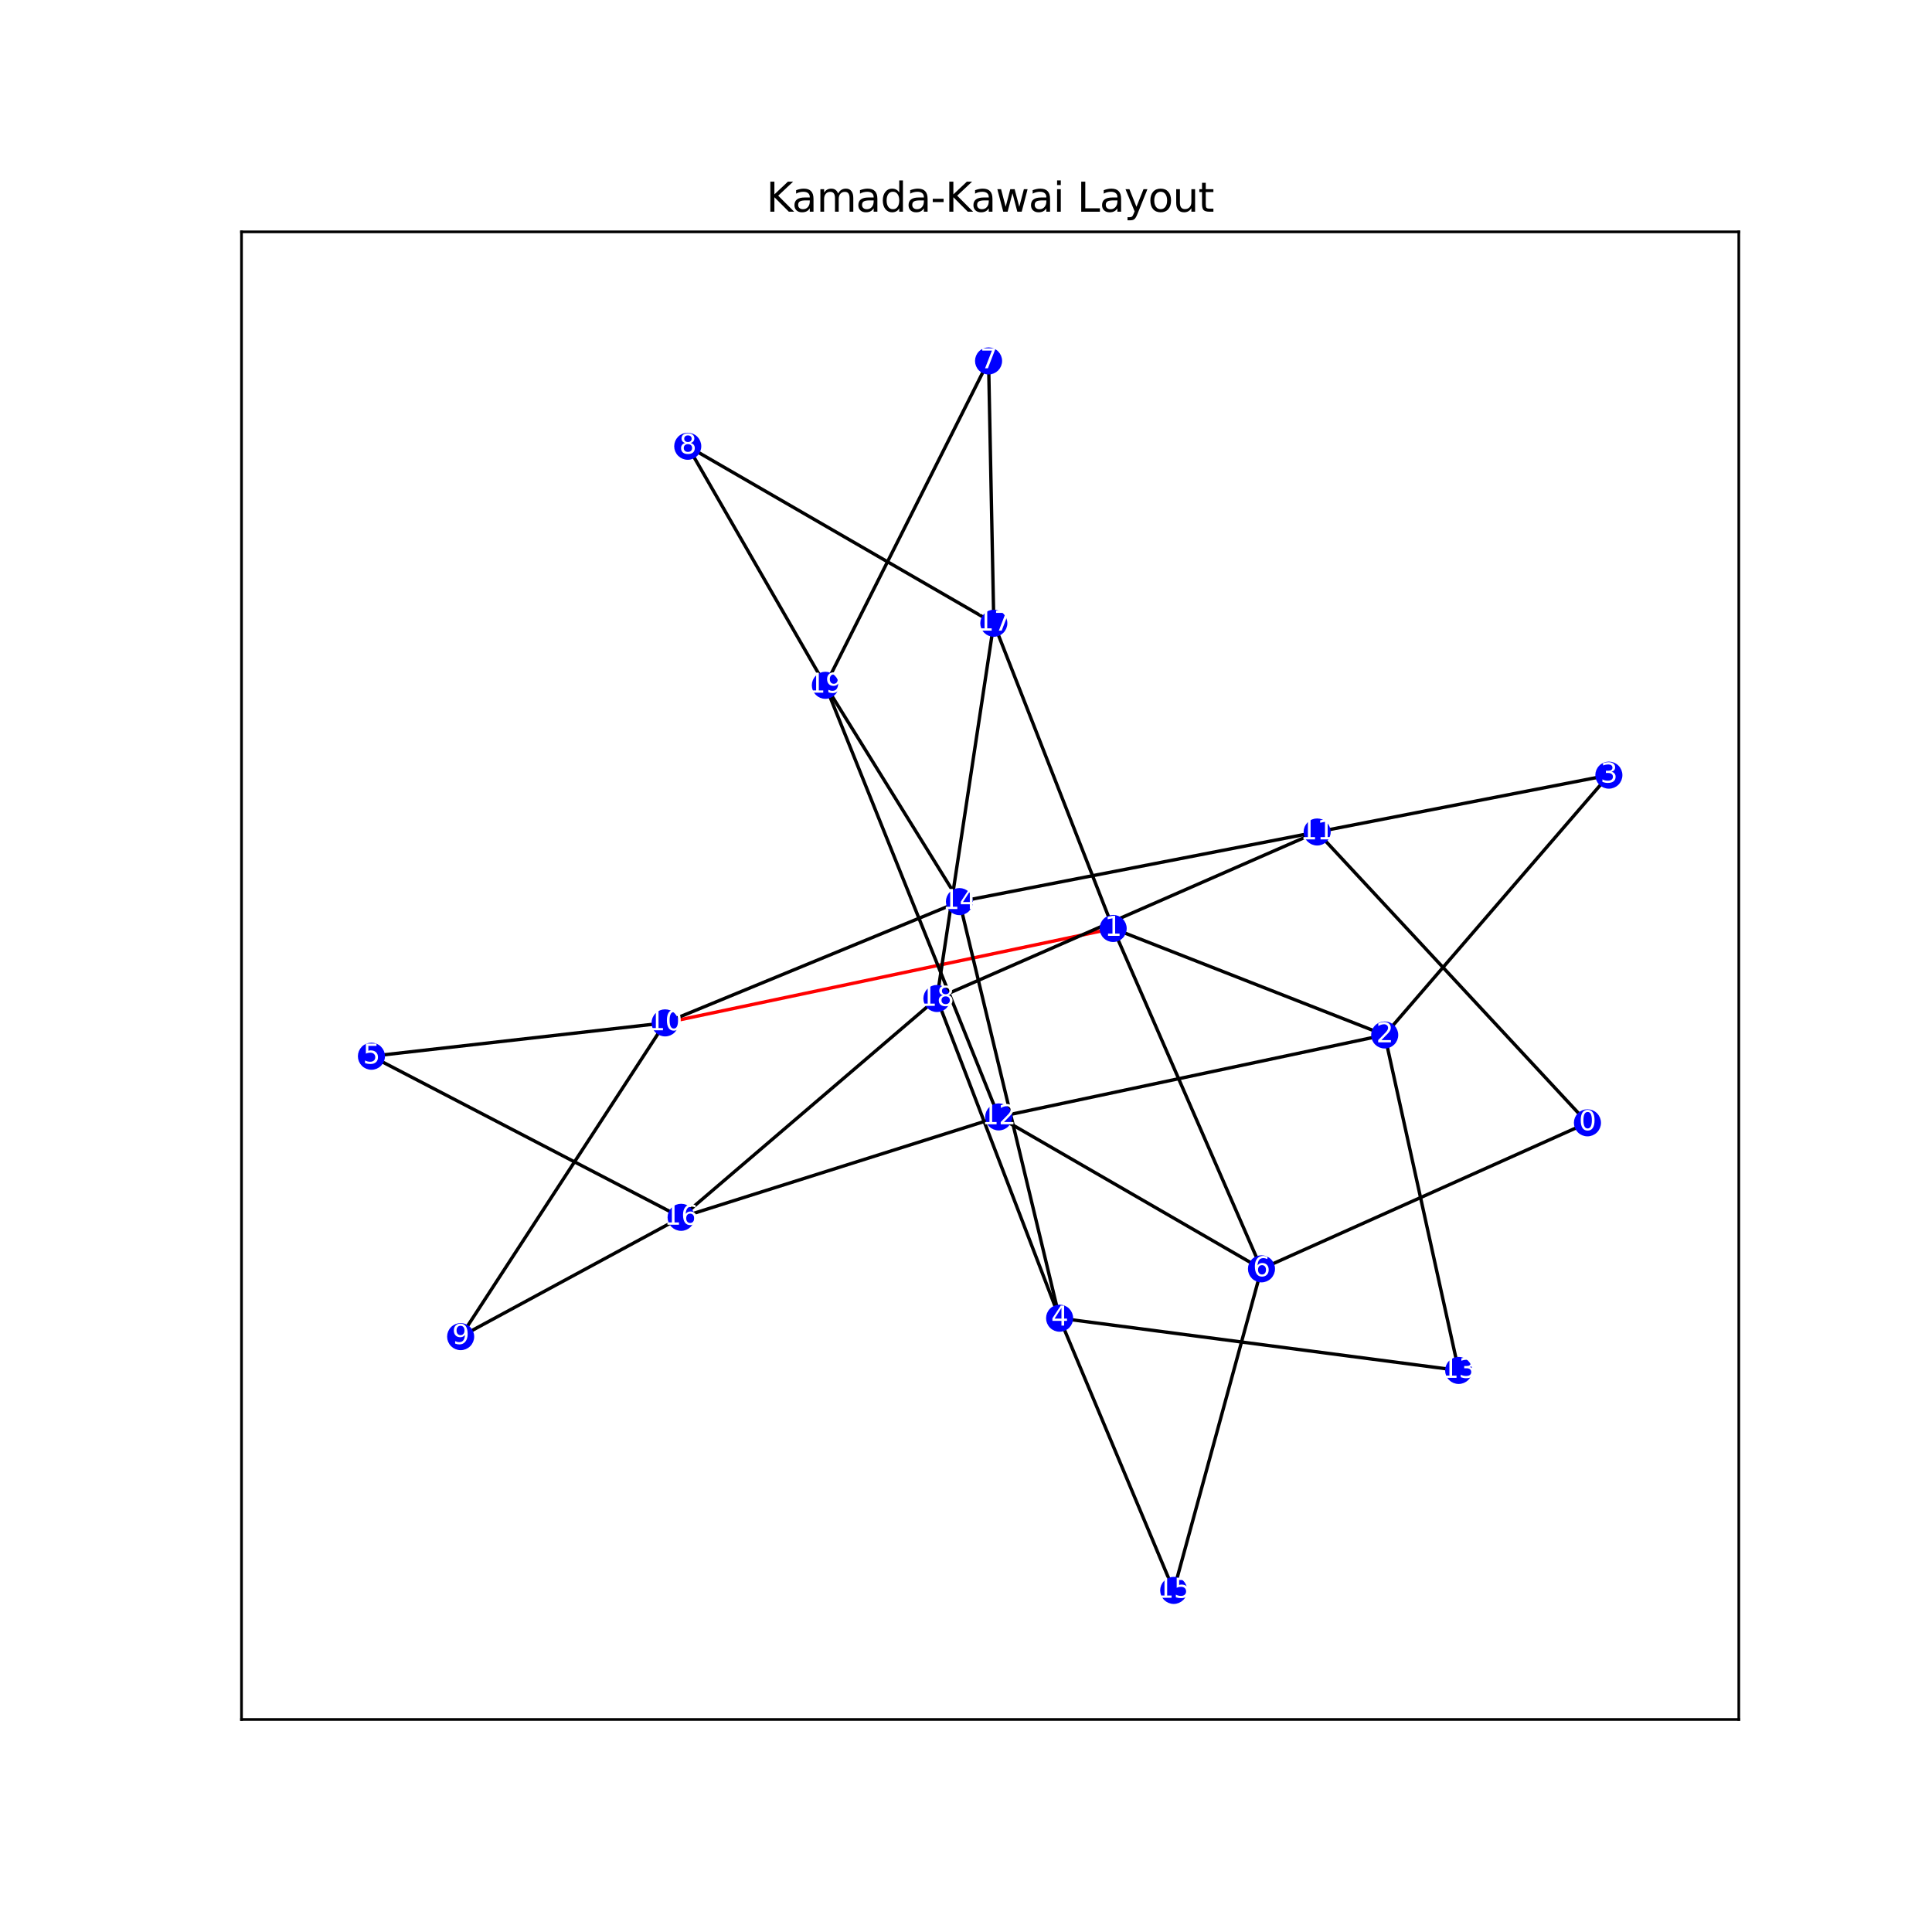 <?xml version="1.0" encoding="utf-8" standalone="no"?>
<!DOCTYPE svg PUBLIC "-//W3C//DTD SVG 1.1//EN"
  "http://www.w3.org/Graphics/SVG/1.1/DTD/svg11.dtd">
<svg xmlns:xlink="http://www.w3.org/1999/xlink" width="576pt" height="576pt" viewBox="0 0 576 576" xmlns="http://www.w3.org/2000/svg" version="1.1">
 <defs>
  <style type="text/css">*{stroke-linejoin: round; stroke-linecap: butt}</style>
 </defs>
 <g id="figure_1">
  <g id="patch_1">
   <path d="M 0 576 
L 576 576 
L 576 0 
L 0 0 
z
" style="fill: #ffffff"/>
  </g>
  <g id="axes_1">
   <g id="patch_2">
    <path d="M 72 512.64 
L 518.4 512.64 
L 518.4 69.12 
L 72 69.12 
z
" style="fill: #ffffff"/>
   </g>
   <g id="LineCollection_1">
    <path d="M 473.274 334.753 
L 376.092 378.287 
" clip-path="url(#p5783759a0a)" style="fill: none; stroke: #000000"/>
    <path d="M 473.274 334.753 
L 392.688 248.046 
" clip-path="url(#p5783759a0a)" style="fill: none; stroke: #000000"/>
    <path d="M 331.873 276.812 
L 412.828 308.561 
" clip-path="url(#p5783759a0a)" style="fill: none; stroke: #000000"/>
    <path d="M 331.873 276.812 
L 376.092 378.287 
" clip-path="url(#p5783759a0a)" style="fill: none; stroke: #000000"/>
    <path d="M 331.873 276.812 
L 198.285 304.959 
" clip-path="url(#p5783759a0a)" style="fill: none; stroke: #ff0000"/>
    <path d="M 331.873 276.812 
L 296.291 185.81 
" clip-path="url(#p5783759a0a)" style="fill: none; stroke: #000000"/>
    <path d="M 412.828 308.561 
L 297.752 332.989 
" clip-path="url(#p5783759a0a)" style="fill: none; stroke: #000000"/>
    <path d="M 412.828 308.561 
L 434.877 408.578 
" clip-path="url(#p5783759a0a)" style="fill: none; stroke: #000000"/>
    <path d="M 412.828 308.561 
L 479.663 231.101 
" clip-path="url(#p5783759a0a)" style="fill: none; stroke: #000000"/>
    <path d="M 479.663 231.101 
L 392.688 248.046 
" clip-path="url(#p5783759a0a)" style="fill: none; stroke: #000000"/>
    <path d="M 315.906 393.002 
L 349.929 474.153 
" clip-path="url(#p5783759a0a)" style="fill: none; stroke: #000000"/>
    <path d="M 315.906 393.002 
L 434.877 408.578 
" clip-path="url(#p5783759a0a)" style="fill: none; stroke: #000000"/>
    <path d="M 315.906 393.002 
L 286.044 268.802 
" clip-path="url(#p5783759a0a)" style="fill: none; stroke: #000000"/>
    <path d="M 315.906 393.002 
L 279.329 297.686 
" clip-path="url(#p5783759a0a)" style="fill: none; stroke: #000000"/>
    <path d="M 110.737 314.9 
L 198.285 304.959 
" clip-path="url(#p5783759a0a)" style="fill: none; stroke: #000000"/>
    <path d="M 110.737 314.9 
L 203.061 362.926 
" clip-path="url(#p5783759a0a)" style="fill: none; stroke: #000000"/>
    <path d="M 376.092 378.287 
L 297.752 332.989 
" clip-path="url(#p5783759a0a)" style="fill: none; stroke: #000000"/>
    <path d="M 376.092 378.287 
L 349.929 474.153 
" clip-path="url(#p5783759a0a)" style="fill: none; stroke: #000000"/>
    <path d="M 294.726 107.607 
L 296.291 185.81 
" clip-path="url(#p5783759a0a)" style="fill: none; stroke: #000000"/>
    <path d="M 294.726 107.607 
L 246.071 204.311 
" clip-path="url(#p5783759a0a)" style="fill: none; stroke: #000000"/>
    <path d="M 205.039 133.044 
L 296.291 185.81 
" clip-path="url(#p5783759a0a)" style="fill: none; stroke: #000000"/>
    <path d="M 205.039 133.044 
L 246.071 204.311 
" clip-path="url(#p5783759a0a)" style="fill: none; stroke: #000000"/>
    <path d="M 137.335 398.497 
L 198.285 304.959 
" clip-path="url(#p5783759a0a)" style="fill: none; stroke: #000000"/>
    <path d="M 137.335 398.497 
L 203.061 362.926 
" clip-path="url(#p5783759a0a)" style="fill: none; stroke: #000000"/>
    <path d="M 198.285 304.959 
L 286.044 268.802 
" clip-path="url(#p5783759a0a)" style="fill: none; stroke: #000000"/>
    <path d="M 392.688 248.046 
L 286.044 268.802 
" clip-path="url(#p5783759a0a)" style="fill: none; stroke: #000000"/>
    <path d="M 392.688 248.046 
L 279.329 297.686 
" clip-path="url(#p5783759a0a)" style="fill: none; stroke: #000000"/>
    <path d="M 297.752 332.989 
L 246.071 204.311 
" clip-path="url(#p5783759a0a)" style="fill: none; stroke: #000000"/>
    <path d="M 297.752 332.989 
L 203.061 362.926 
" clip-path="url(#p5783759a0a)" style="fill: none; stroke: #000000"/>
    <path d="M 286.044 268.802 
L 246.071 204.311 
" clip-path="url(#p5783759a0a)" style="fill: none; stroke: #000000"/>
    <path d="M 203.061 362.926 
L 279.329 297.686 
" clip-path="url(#p5783759a0a)" style="fill: none; stroke: #000000"/>
    <path d="M 296.291 185.81 
L 279.329 297.686 
" clip-path="url(#p5783759a0a)" style="fill: none; stroke: #000000"/>
   </g>
   <g id="matplotlib.axis_1">
    <g id="xtick_1"/>
    <g id="xtick_2"/>
    <g id="xtick_3"/>
    <g id="xtick_4"/>
    <g id="xtick_5"/>
   </g>
   <g id="matplotlib.axis_2">
    <g id="ytick_1"/>
    <g id="ytick_2"/>
    <g id="ytick_3"/>
    <g id="ytick_4"/>
    <g id="ytick_5"/>
   </g>
   <g id="PathCollection_1">
    <defs>
     <path id="m3ca868e75f" d="M 0 3.536 
C 0.938 3.536 1.837 3.163 2.5 2.5 
C 3.163 1.837 3.536 0.938 3.536 0 
C 3.536 -0.938 3.163 -1.837 2.5 -2.5 
C 1.837 -3.163 0.938 -3.536 0 -3.536 
C -0.938 -3.536 -1.837 -3.163 -2.5 -2.5 
C -3.163 -1.837 -3.536 -0.938 -3.536 0 
C -3.536 0.938 -3.163 1.837 -2.5 2.5 
C -1.837 3.163 -0.938 3.536 0 3.536 
z
" style="stroke: #0000ff"/>
    </defs>
    <g clip-path="url(#p5783759a0a)">
     <use xlink:href="#m3ca868e75f" x="473.274" y="334.753" style="fill: #0000ff; stroke: #0000ff"/>
     <use xlink:href="#m3ca868e75f" x="331.873" y="276.812" style="fill: #0000ff; stroke: #0000ff"/>
     <use xlink:href="#m3ca868e75f" x="412.828" y="308.561" style="fill: #0000ff; stroke: #0000ff"/>
     <use xlink:href="#m3ca868e75f" x="479.663" y="231.101" style="fill: #0000ff; stroke: #0000ff"/>
     <use xlink:href="#m3ca868e75f" x="315.906" y="393.002" style="fill: #0000ff; stroke: #0000ff"/>
     <use xlink:href="#m3ca868e75f" x="110.737" y="314.9" style="fill: #0000ff; stroke: #0000ff"/>
     <use xlink:href="#m3ca868e75f" x="376.092" y="378.287" style="fill: #0000ff; stroke: #0000ff"/>
     <use xlink:href="#m3ca868e75f" x="294.726" y="107.607" style="fill: #0000ff; stroke: #0000ff"/>
     <use xlink:href="#m3ca868e75f" x="205.039" y="133.044" style="fill: #0000ff; stroke: #0000ff"/>
     <use xlink:href="#m3ca868e75f" x="137.335" y="398.497" style="fill: #0000ff; stroke: #0000ff"/>
     <use xlink:href="#m3ca868e75f" x="198.285" y="304.959" style="fill: #0000ff; stroke: #0000ff"/>
     <use xlink:href="#m3ca868e75f" x="392.688" y="248.046" style="fill: #0000ff; stroke: #0000ff"/>
     <use xlink:href="#m3ca868e75f" x="297.752" y="332.989" style="fill: #0000ff; stroke: #0000ff"/>
     <use xlink:href="#m3ca868e75f" x="434.877" y="408.578" style="fill: #0000ff; stroke: #0000ff"/>
     <use xlink:href="#m3ca868e75f" x="286.044" y="268.802" style="fill: #0000ff; stroke: #0000ff"/>
     <use xlink:href="#m3ca868e75f" x="349.929" y="474.153" style="fill: #0000ff; stroke: #0000ff"/>
     <use xlink:href="#m3ca868e75f" x="203.061" y="362.926" style="fill: #0000ff; stroke: #0000ff"/>
     <use xlink:href="#m3ca868e75f" x="296.291" y="185.81" style="fill: #0000ff; stroke: #0000ff"/>
     <use xlink:href="#m3ca868e75f" x="279.329" y="297.686" style="fill: #0000ff; stroke: #0000ff"/>
     <use xlink:href="#m3ca868e75f" x="246.071" y="204.311" style="fill: #0000ff; stroke: #0000ff"/>
    </g>
   </g>
   <g id="patch_3">
    <path d="M 72 512.64 
L 72 69.12 
" style="fill: none; stroke: #000000; stroke-width: 0.8; stroke-linejoin: miter; stroke-linecap: square"/>
   </g>
   <g id="patch_4">
    <path d="M 518.4 512.64 
L 518.4 69.12 
" style="fill: none; stroke: #000000; stroke-width: 0.8; stroke-linejoin: miter; stroke-linecap: square"/>
   </g>
   <g id="patch_5">
    <path d="M 72 512.64 
L 518.4 512.64 
" style="fill: none; stroke: #000000; stroke-width: 0.8; stroke-linejoin: miter; stroke-linecap: square"/>
   </g>
   <g id="patch_6">
    <path d="M 72 69.12 
L 518.4 69.12 
" style="fill: none; stroke: #000000; stroke-width: 0.8; stroke-linejoin: miter; stroke-linecap: square"/>
   </g>
   <g id="text_1">
    <g clip-path="url(#p5783759a0a)">
     <!-- 0 -->
     <g style="fill: #ffffff" transform="translate(470.729 336.96) scale(0.08 -0.08)">
      <defs>
       <path id="DejaVuSans-30" d="M 2034 4250 
Q 1547 4250 1301 3770 
Q 1056 3291 1056 2328 
Q 1056 1369 1301 889 
Q 1547 409 2034 409 
Q 2525 409 2770 889 
Q 3016 1369 3016 2328 
Q 3016 3291 2770 3770 
Q 2525 4250 2034 4250 
z
M 2034 4750 
Q 2819 4750 3233 4129 
Q 3647 3509 3647 2328 
Q 3647 1150 3233 529 
Q 2819 -91 2034 -91 
Q 1250 -91 836 529 
Q 422 1150 422 2328 
Q 422 3509 836 4129 
Q 1250 4750 2034 4750 
z
" transform="scale(0.016)"/>
      </defs>
      <use xlink:href="#DejaVuSans-30"/>
     </g>
    </g>
   </g>
   <g id="text_2">
    <g clip-path="url(#p5783759a0a)">
     <!-- 1 -->
     <g style="fill: #ffffff" transform="translate(329.328 279.019) scale(0.08 -0.08)">
      <defs>
       <path id="DejaVuSans-31" d="M 794 531 
L 1825 531 
L 1825 4091 
L 703 3866 
L 703 4441 
L 1819 4666 
L 2450 4666 
L 2450 531 
L 3481 531 
L 3481 0 
L 794 0 
L 794 531 
z
" transform="scale(0.016)"/>
      </defs>
      <use xlink:href="#DejaVuSans-31"/>
     </g>
    </g>
   </g>
   <g id="text_3">
    <g clip-path="url(#p5783759a0a)">
     <!-- 2 -->
     <g style="fill: #ffffff" transform="translate(410.283 310.769) scale(0.08 -0.08)">
      <defs>
       <path id="DejaVuSans-32" d="M 1228 531 
L 3431 531 
L 3431 0 
L 469 0 
L 469 531 
Q 828 903 1448 1529 
Q 2069 2156 2228 2338 
Q 2531 2678 2651 2914 
Q 2772 3150 2772 3378 
Q 2772 3750 2511 3984 
Q 2250 4219 1831 4219 
Q 1534 4219 1204 4116 
Q 875 4013 500 3803 
L 500 4441 
Q 881 4594 1212 4672 
Q 1544 4750 1819 4750 
Q 2544 4750 2975 4387 
Q 3406 4025 3406 3419 
Q 3406 3131 3298 2873 
Q 3191 2616 2906 2266 
Q 2828 2175 2409 1742 
Q 1991 1309 1228 531 
z
" transform="scale(0.016)"/>
      </defs>
      <use xlink:href="#DejaVuSans-32"/>
     </g>
    </g>
   </g>
   <g id="text_4">
    <g clip-path="url(#p5783759a0a)">
     <!-- 3 -->
     <g style="fill: #ffffff" transform="translate(477.118 233.309) scale(0.08 -0.08)">
      <defs>
       <path id="DejaVuSans-33" d="M 2597 2516 
Q 3050 2419 3304 2112 
Q 3559 1806 3559 1356 
Q 3559 666 3084 287 
Q 2609 -91 1734 -91 
Q 1441 -91 1130 -33 
Q 819 25 488 141 
L 488 750 
Q 750 597 1062 519 
Q 1375 441 1716 441 
Q 2309 441 2620 675 
Q 2931 909 2931 1356 
Q 2931 1769 2642 2001 
Q 2353 2234 1838 2234 
L 1294 2234 
L 1294 2753 
L 1863 2753 
Q 2328 2753 2575 2939 
Q 2822 3125 2822 3475 
Q 2822 3834 2567 4026 
Q 2313 4219 1838 4219 
Q 1578 4219 1281 4162 
Q 984 4106 628 3988 
L 628 4550 
Q 988 4650 1302 4700 
Q 1616 4750 1894 4750 
Q 2613 4750 3031 4423 
Q 3450 4097 3450 3541 
Q 3450 3153 3228 2886 
Q 3006 2619 2597 2516 
z
" transform="scale(0.016)"/>
      </defs>
      <use xlink:href="#DejaVuSans-33"/>
     </g>
    </g>
   </g>
   <g id="text_5">
    <g clip-path="url(#p5783759a0a)">
     <!-- 4 -->
     <g style="fill: #ffffff" transform="translate(313.361 395.21) scale(0.08 -0.08)">
      <defs>
       <path id="DejaVuSans-34" d="M 2419 4116 
L 825 1625 
L 2419 1625 
L 2419 4116 
z
M 2253 4666 
L 3047 4666 
L 3047 1625 
L 3713 1625 
L 3713 1100 
L 3047 1100 
L 3047 0 
L 2419 0 
L 2419 1100 
L 313 1100 
L 313 1709 
L 2253 4666 
z
" transform="scale(0.016)"/>
      </defs>
      <use xlink:href="#DejaVuSans-34"/>
     </g>
    </g>
   </g>
   <g id="text_6">
    <g clip-path="url(#p5783759a0a)">
     <!-- 5 -->
     <g style="fill: #ffffff" transform="translate(108.192 317.108) scale(0.08 -0.08)">
      <defs>
       <path id="DejaVuSans-35" d="M 691 4666 
L 3169 4666 
L 3169 4134 
L 1269 4134 
L 1269 2991 
Q 1406 3038 1543 3061 
Q 1681 3084 1819 3084 
Q 2600 3084 3056 2656 
Q 3513 2228 3513 1497 
Q 3513 744 3044 326 
Q 2575 -91 1722 -91 
Q 1428 -91 1123 -41 
Q 819 9 494 109 
L 494 744 
Q 775 591 1075 516 
Q 1375 441 1709 441 
Q 2250 441 2565 725 
Q 2881 1009 2881 1497 
Q 2881 1984 2565 2268 
Q 2250 2553 1709 2553 
Q 1456 2553 1204 2497 
Q 953 2441 691 2322 
L 691 4666 
z
" transform="scale(0.016)"/>
      </defs>
      <use xlink:href="#DejaVuSans-35"/>
     </g>
    </g>
   </g>
   <g id="text_7">
    <g clip-path="url(#p5783759a0a)">
     <!-- 6 -->
     <g style="fill: #ffffff" transform="translate(373.547 380.494) scale(0.08 -0.08)">
      <defs>
       <path id="DejaVuSans-36" d="M 2113 2584 
Q 1688 2584 1439 2293 
Q 1191 2003 1191 1497 
Q 1191 994 1439 701 
Q 1688 409 2113 409 
Q 2538 409 2786 701 
Q 3034 994 3034 1497 
Q 3034 2003 2786 2293 
Q 2538 2584 2113 2584 
z
M 3366 4563 
L 3366 3988 
Q 3128 4100 2886 4159 
Q 2644 4219 2406 4219 
Q 1781 4219 1451 3797 
Q 1122 3375 1075 2522 
Q 1259 2794 1537 2939 
Q 1816 3084 2150 3084 
Q 2853 3084 3261 2657 
Q 3669 2231 3669 1497 
Q 3669 778 3244 343 
Q 2819 -91 2113 -91 
Q 1303 -91 875 529 
Q 447 1150 447 2328 
Q 447 3434 972 4092 
Q 1497 4750 2381 4750 
Q 2619 4750 2861 4703 
Q 3103 4656 3366 4563 
z
" transform="scale(0.016)"/>
      </defs>
      <use xlink:href="#DejaVuSans-36"/>
     </g>
    </g>
   </g>
   <g id="text_8">
    <g clip-path="url(#p5783759a0a)">
     <!-- 7 -->
     <g style="fill: #ffffff" transform="translate(292.181 109.815) scale(0.08 -0.08)">
      <defs>
       <path id="DejaVuSans-37" d="M 525 4666 
L 3525 4666 
L 3525 4397 
L 1831 0 
L 1172 0 
L 2766 4134 
L 525 4134 
L 525 4666 
z
" transform="scale(0.016)"/>
      </defs>
      <use xlink:href="#DejaVuSans-37"/>
     </g>
    </g>
   </g>
   <g id="text_9">
    <g clip-path="url(#p5783759a0a)">
     <!-- 8 -->
     <g style="fill: #ffffff" transform="translate(202.494 135.252) scale(0.08 -0.08)">
      <defs>
       <path id="DejaVuSans-38" d="M 2034 2216 
Q 1584 2216 1326 1975 
Q 1069 1734 1069 1313 
Q 1069 891 1326 650 
Q 1584 409 2034 409 
Q 2484 409 2743 651 
Q 3003 894 3003 1313 
Q 3003 1734 2745 1975 
Q 2488 2216 2034 2216 
z
M 1403 2484 
Q 997 2584 770 2862 
Q 544 3141 544 3541 
Q 544 4100 942 4425 
Q 1341 4750 2034 4750 
Q 2731 4750 3128 4425 
Q 3525 4100 3525 3541 
Q 3525 3141 3298 2862 
Q 3072 2584 2669 2484 
Q 3125 2378 3379 2068 
Q 3634 1759 3634 1313 
Q 3634 634 3220 271 
Q 2806 -91 2034 -91 
Q 1263 -91 848 271 
Q 434 634 434 1313 
Q 434 1759 690 2068 
Q 947 2378 1403 2484 
z
M 1172 3481 
Q 1172 3119 1398 2916 
Q 1625 2713 2034 2713 
Q 2441 2713 2670 2916 
Q 2900 3119 2900 3481 
Q 2900 3844 2670 4047 
Q 2441 4250 2034 4250 
Q 1625 4250 1398 4047 
Q 1172 3844 1172 3481 
z
" transform="scale(0.016)"/>
      </defs>
      <use xlink:href="#DejaVuSans-38"/>
     </g>
    </g>
   </g>
   <g id="text_10">
    <g clip-path="url(#p5783759a0a)">
     <!-- 9 -->
     <g style="fill: #ffffff" transform="translate(134.79 400.704) scale(0.08 -0.08)">
      <defs>
       <path id="DejaVuSans-39" d="M 703 97 
L 703 672 
Q 941 559 1184 500 
Q 1428 441 1663 441 
Q 2288 441 2617 861 
Q 2947 1281 2994 2138 
Q 2813 1869 2534 1725 
Q 2256 1581 1919 1581 
Q 1219 1581 811 2004 
Q 403 2428 403 3163 
Q 403 3881 828 4315 
Q 1253 4750 1959 4750 
Q 2769 4750 3195 4129 
Q 3622 3509 3622 2328 
Q 3622 1225 3098 567 
Q 2575 -91 1691 -91 
Q 1453 -91 1209 -44 
Q 966 3 703 97 
z
M 1959 2075 
Q 2384 2075 2632 2365 
Q 2881 2656 2881 3163 
Q 2881 3666 2632 3958 
Q 2384 4250 1959 4250 
Q 1534 4250 1286 3958 
Q 1038 3666 1038 3163 
Q 1038 2656 1286 2365 
Q 1534 2075 1959 2075 
z
" transform="scale(0.016)"/>
      </defs>
      <use xlink:href="#DejaVuSans-39"/>
     </g>
    </g>
   </g>
   <g id="text_11">
    <g clip-path="url(#p5783759a0a)">
     <!-- 10 -->
     <g style="fill: #ffffff" transform="translate(193.195 307.167) scale(0.08 -0.08)">
      <use xlink:href="#DejaVuSans-31"/>
      <use xlink:href="#DejaVuSans-30" x="63.623"/>
     </g>
    </g>
   </g>
   <g id="text_12">
    <g clip-path="url(#p5783759a0a)">
     <!-- 11 -->
     <g style="fill: #ffffff" transform="translate(387.598 250.253) scale(0.08 -0.08)">
      <use xlink:href="#DejaVuSans-31"/>
      <use xlink:href="#DejaVuSans-31" x="63.623"/>
     </g>
    </g>
   </g>
   <g id="text_13">
    <g clip-path="url(#p5783759a0a)">
     <!-- 12 -->
     <g style="fill: #ffffff" transform="translate(292.662 335.197) scale(0.08 -0.08)">
      <use xlink:href="#DejaVuSans-31"/>
      <use xlink:href="#DejaVuSans-32" x="63.623"/>
     </g>
    </g>
   </g>
   <g id="text_14">
    <g clip-path="url(#p5783759a0a)">
     <!-- 13 -->
     <g style="fill: #ffffff" transform="translate(429.787 410.786) scale(0.08 -0.08)">
      <use xlink:href="#DejaVuSans-31"/>
      <use xlink:href="#DejaVuSans-33" x="63.623"/>
     </g>
    </g>
   </g>
   <g id="text_15">
    <g clip-path="url(#p5783759a0a)">
     <!-- 14 -->
     <g style="fill: #ffffff" transform="translate(280.954 271.01) scale(0.08 -0.08)">
      <use xlink:href="#DejaVuSans-31"/>
      <use xlink:href="#DejaVuSans-34" x="63.623"/>
     </g>
    </g>
   </g>
   <g id="text_16">
    <g clip-path="url(#p5783759a0a)">
     <!-- 15 -->
     <g style="fill: #ffffff" transform="translate(344.839 476.36) scale(0.08 -0.08)">
      <use xlink:href="#DejaVuSans-31"/>
      <use xlink:href="#DejaVuSans-35" x="63.623"/>
     </g>
    </g>
   </g>
   <g id="text_17">
    <g clip-path="url(#p5783759a0a)">
     <!-- 16 -->
     <g style="fill: #ffffff" transform="translate(197.971 365.134) scale(0.08 -0.08)">
      <use xlink:href="#DejaVuSans-31"/>
      <use xlink:href="#DejaVuSans-36" x="63.623"/>
     </g>
    </g>
   </g>
   <g id="text_18">
    <g clip-path="url(#p5783759a0a)">
     <!-- 17 -->
     <g style="fill: #ffffff" transform="translate(291.201 188.017) scale(0.08 -0.08)">
      <use xlink:href="#DejaVuSans-31"/>
      <use xlink:href="#DejaVuSans-37" x="63.623"/>
     </g>
    </g>
   </g>
   <g id="text_19">
    <g clip-path="url(#p5783759a0a)">
     <!-- 18 -->
     <g style="fill: #ffffff" transform="translate(274.239 299.893) scale(0.08 -0.08)">
      <use xlink:href="#DejaVuSans-31"/>
      <use xlink:href="#DejaVuSans-38" x="63.623"/>
     </g>
    </g>
   </g>
   <g id="text_20">
    <g clip-path="url(#p5783759a0a)">
     <!-- 19 -->
     <g style="fill: #ffffff" transform="translate(240.981 206.519) scale(0.08 -0.08)">
      <use xlink:href="#DejaVuSans-31"/>
      <use xlink:href="#DejaVuSans-39" x="63.623"/>
     </g>
    </g>
   </g>
   <g id="text_21">
    <!-- Kamada-Kawai Layout -->
    <g transform="translate(228.46 63.12) scale(0.12 -0.12)">
     <defs>
      <path id="DejaVuSans-4b" d="M 628 4666 
L 1259 4666 
L 1259 2694 
L 3353 4666 
L 4166 4666 
L 1850 2491 
L 4331 0 
L 3500 0 
L 1259 2247 
L 1259 0 
L 628 0 
L 628 4666 
z
" transform="scale(0.016)"/>
      <path id="DejaVuSans-61" d="M 2194 1759 
Q 1497 1759 1228 1600 
Q 959 1441 959 1056 
Q 959 750 1161 570 
Q 1363 391 1709 391 
Q 2188 391 2477 730 
Q 2766 1069 2766 1631 
L 2766 1759 
L 2194 1759 
z
M 3341 1997 
L 3341 0 
L 2766 0 
L 2766 531 
Q 2569 213 2275 61 
Q 1981 -91 1556 -91 
Q 1019 -91 701 211 
Q 384 513 384 1019 
Q 384 1609 779 1909 
Q 1175 2209 1959 2209 
L 2766 2209 
L 2766 2266 
Q 2766 2663 2505 2880 
Q 2244 3097 1772 3097 
Q 1472 3097 1187 3025 
Q 903 2953 641 2809 
L 641 3341 
Q 956 3463 1253 3523 
Q 1550 3584 1831 3584 
Q 2591 3584 2966 3190 
Q 3341 2797 3341 1997 
z
" transform="scale(0.016)"/>
      <path id="DejaVuSans-6d" d="M 3328 2828 
Q 3544 3216 3844 3400 
Q 4144 3584 4550 3584 
Q 5097 3584 5394 3201 
Q 5691 2819 5691 2113 
L 5691 0 
L 5113 0 
L 5113 2094 
Q 5113 2597 4934 2840 
Q 4756 3084 4391 3084 
Q 3944 3084 3684 2787 
Q 3425 2491 3425 1978 
L 3425 0 
L 2847 0 
L 2847 2094 
Q 2847 2600 2669 2842 
Q 2491 3084 2119 3084 
Q 1678 3084 1418 2786 
Q 1159 2488 1159 1978 
L 1159 0 
L 581 0 
L 581 3500 
L 1159 3500 
L 1159 2956 
Q 1356 3278 1631 3431 
Q 1906 3584 2284 3584 
Q 2666 3584 2933 3390 
Q 3200 3197 3328 2828 
z
" transform="scale(0.016)"/>
      <path id="DejaVuSans-64" d="M 2906 2969 
L 2906 4863 
L 3481 4863 
L 3481 0 
L 2906 0 
L 2906 525 
Q 2725 213 2448 61 
Q 2172 -91 1784 -91 
Q 1150 -91 751 415 
Q 353 922 353 1747 
Q 353 2572 751 3078 
Q 1150 3584 1784 3584 
Q 2172 3584 2448 3432 
Q 2725 3281 2906 2969 
z
M 947 1747 
Q 947 1113 1208 752 
Q 1469 391 1925 391 
Q 2381 391 2643 752 
Q 2906 1113 2906 1747 
Q 2906 2381 2643 2742 
Q 2381 3103 1925 3103 
Q 1469 3103 1208 2742 
Q 947 2381 947 1747 
z
" transform="scale(0.016)"/>
      <path id="DejaVuSans-2d" d="M 313 2009 
L 1997 2009 
L 1997 1497 
L 313 1497 
L 313 2009 
z
" transform="scale(0.016)"/>
      <path id="DejaVuSans-77" d="M 269 3500 
L 844 3500 
L 1563 769 
L 2278 3500 
L 2956 3500 
L 3675 769 
L 4391 3500 
L 4966 3500 
L 4050 0 
L 3372 0 
L 2619 2869 
L 1863 0 
L 1184 0 
L 269 3500 
z
" transform="scale(0.016)"/>
      <path id="DejaVuSans-69" d="M 603 3500 
L 1178 3500 
L 1178 0 
L 603 0 
L 603 3500 
z
M 603 4863 
L 1178 4863 
L 1178 4134 
L 603 4134 
L 603 4863 
z
" transform="scale(0.016)"/>
      <path id="DejaVuSans-20" transform="scale(0.016)"/>
      <path id="DejaVuSans-4c" d="M 628 4666 
L 1259 4666 
L 1259 531 
L 3531 531 
L 3531 0 
L 628 0 
L 628 4666 
z
" transform="scale(0.016)"/>
      <path id="DejaVuSans-79" d="M 2059 -325 
Q 1816 -950 1584 -1140 
Q 1353 -1331 966 -1331 
L 506 -1331 
L 506 -850 
L 844 -850 
Q 1081 -850 1212 -737 
Q 1344 -625 1503 -206 
L 1606 56 
L 191 3500 
L 800 3500 
L 1894 763 
L 2988 3500 
L 3597 3500 
L 2059 -325 
z
" transform="scale(0.016)"/>
      <path id="DejaVuSans-6f" d="M 1959 3097 
Q 1497 3097 1228 2736 
Q 959 2375 959 1747 
Q 959 1119 1226 758 
Q 1494 397 1959 397 
Q 2419 397 2687 759 
Q 2956 1122 2956 1747 
Q 2956 2369 2687 2733 
Q 2419 3097 1959 3097 
z
M 1959 3584 
Q 2709 3584 3137 3096 
Q 3566 2609 3566 1747 
Q 3566 888 3137 398 
Q 2709 -91 1959 -91 
Q 1206 -91 779 398 
Q 353 888 353 1747 
Q 353 2609 779 3096 
Q 1206 3584 1959 3584 
z
" transform="scale(0.016)"/>
      <path id="DejaVuSans-75" d="M 544 1381 
L 544 3500 
L 1119 3500 
L 1119 1403 
Q 1119 906 1312 657 
Q 1506 409 1894 409 
Q 2359 409 2629 706 
Q 2900 1003 2900 1516 
L 2900 3500 
L 3475 3500 
L 3475 0 
L 2900 0 
L 2900 538 
Q 2691 219 2414 64 
Q 2138 -91 1772 -91 
Q 1169 -91 856 284 
Q 544 659 544 1381 
z
M 1991 3584 
L 1991 3584 
z
" transform="scale(0.016)"/>
      <path id="DejaVuSans-74" d="M 1172 4494 
L 1172 3500 
L 2356 3500 
L 2356 3053 
L 1172 3053 
L 1172 1153 
Q 1172 725 1289 603 
Q 1406 481 1766 481 
L 2356 481 
L 2356 0 
L 1766 0 
Q 1100 0 847 248 
Q 594 497 594 1153 
L 594 3053 
L 172 3053 
L 172 3500 
L 594 3500 
L 594 4494 
L 1172 4494 
z
" transform="scale(0.016)"/>
     </defs>
     <use xlink:href="#DejaVuSans-4b"/>
     <use xlink:href="#DejaVuSans-61" x="63.826"/>
     <use xlink:href="#DejaVuSans-6d" x="125.105"/>
     <use xlink:href="#DejaVuSans-61" x="222.518"/>
     <use xlink:href="#DejaVuSans-64" x="283.797"/>
     <use xlink:href="#DejaVuSans-61" x="347.273"/>
     <use xlink:href="#DejaVuSans-2d" x="408.553"/>
     <use xlink:href="#DejaVuSans-4b" x="444.637"/>
     <use xlink:href="#DejaVuSans-61" x="508.463"/>
     <use xlink:href="#DejaVuSans-77" x="569.742"/>
     <use xlink:href="#DejaVuSans-61" x="651.529"/>
     <use xlink:href="#DejaVuSans-69" x="712.809"/>
     <use xlink:href="#DejaVuSans-20" x="740.592"/>
     <use xlink:href="#DejaVuSans-4c" x="772.379"/>
     <use xlink:href="#DejaVuSans-61" x="828.092"/>
     <use xlink:href="#DejaVuSans-79" x="889.371"/>
     <use xlink:href="#DejaVuSans-6f" x="948.551"/>
     <use xlink:href="#DejaVuSans-75" x="1009.732"/>
     <use xlink:href="#DejaVuSans-74" x="1073.111"/>
    </g>
   </g>
  </g>
 </g>
 <defs>
  <clipPath id="p5783759a0a">
   <rect x="72" y="69.12" width="446.4" height="443.52"/>
  </clipPath>
 </defs>
</svg>
